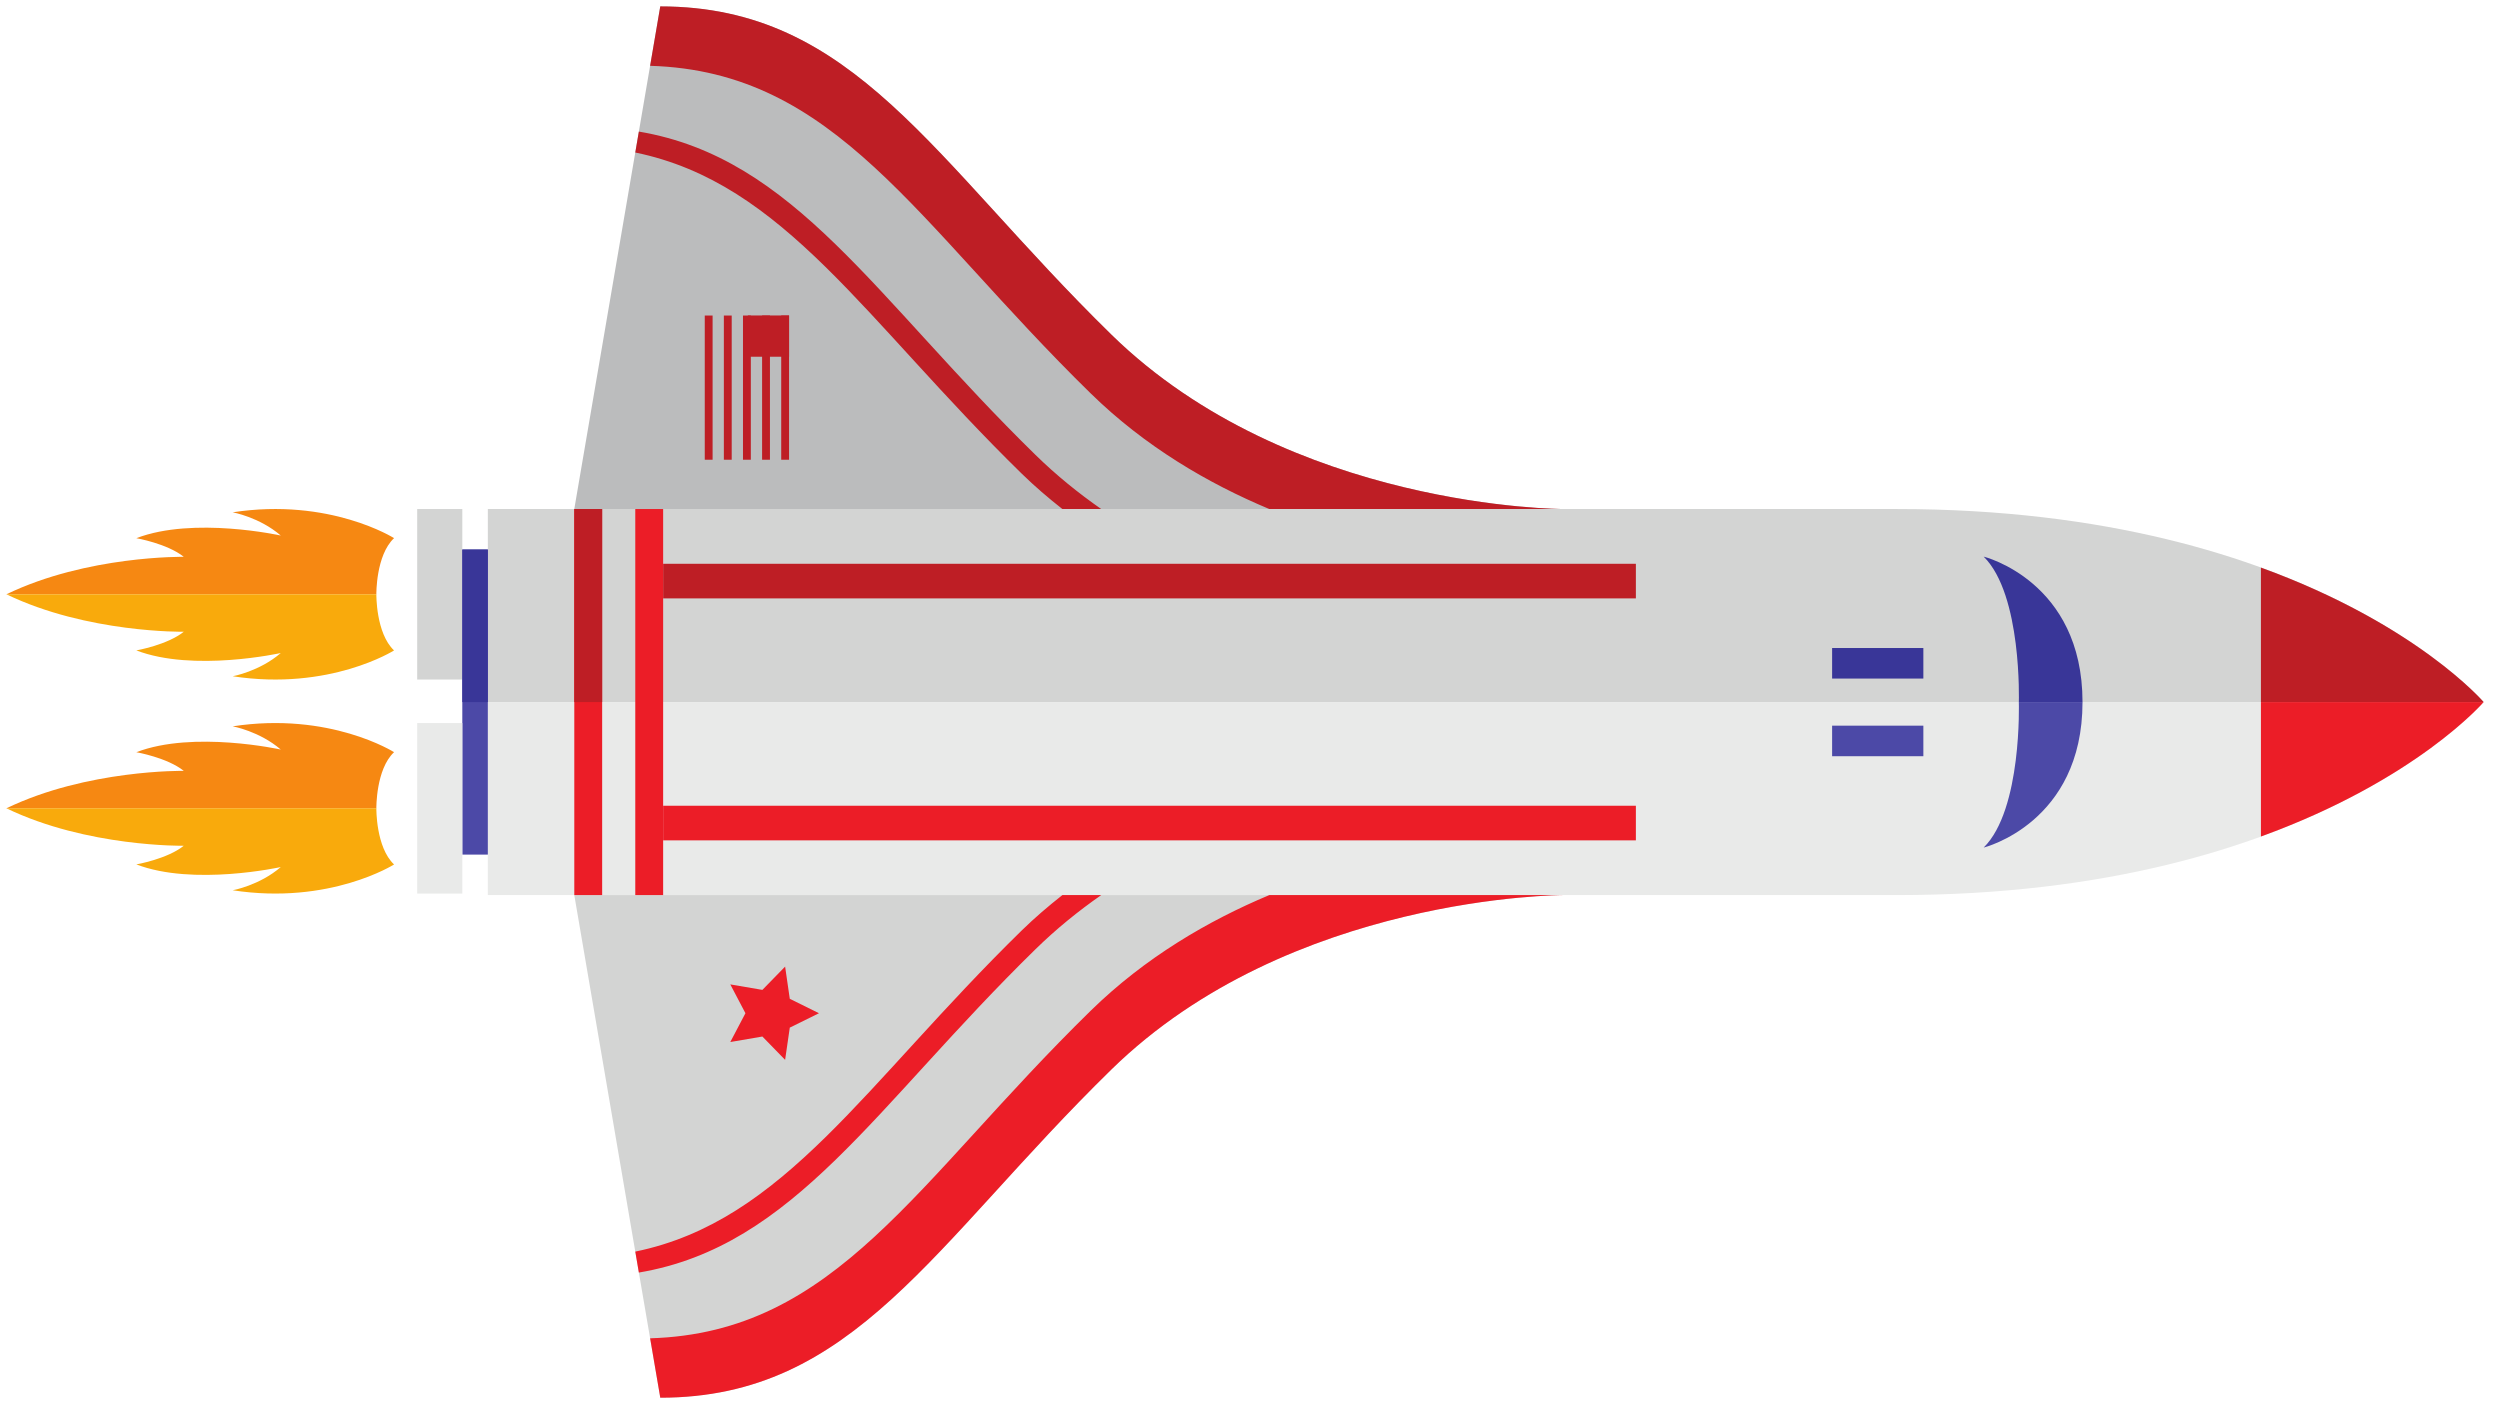 <svg xmlns="http://www.w3.org/2000/svg" width="195" height="110">
    <path d="M30.737 41.975s-5.013-3.179-12.589-2.015c0 0 2.088.377 3.753 1.812 0 0-6.807-1.511-11.268.207 0 0 2.413.421 3.701 1.453 0 0-7.535-.119-13.835 2.923h28.857s-.043-3.041 1.38-4.38" fill="#f68812"/>
    <path d="M30.737 50.733S25.724 53.912 18.148 52.748c0 0 2.088-.376 3.753-1.812 0 0-6.807 1.511-11.268-.205 0 0 2.413-.423 3.701-1.455 0 0-7.535.12-13.835-2.921h28.857s-.043 3.041 1.38 4.379" fill="#f9aa0c"/>
    <path d="M30.737 58.669s-5.013-3.18-12.589-2.015c0 0 2.088.377 3.753 1.811 0 0-6.807-1.509-11.268.207 0 0 2.413.423 3.701 1.455 0 0-7.535-.12-13.835 2.921h28.857s-.043-3.041 1.38-4.379" fill="#f68812"/>
    <path d="M30.737 67.428s-5.013 3.179-12.589 2.013c0 0 2.088-.376 3.753-1.811 0 0-6.807 1.509-11.268-.207 0 0 2.413-.421 3.701-1.453 0 0-7.535.12-13.835-2.923h28.857s-.043 3.041 1.38 4.38" fill="#f9aa0c"/>
    <path d="M193.725 54.761S180.868 39.704 147.957 39.704H38.051v15.057h155.675" fill="#d3d4d3"/>
    <path d="M193.725 54.761s-12.857 15.056-45.768 15.056H38.051v-15.056h155.675" fill="#e9eae9"/>
    <path d="M121.935 39.704s-21.316.021-35.245-13.603S66.636.5 51.501.5l-6.707 39.204h77.14" fill="#bbbcbd"/>
    <path d="M85.083 30.693c4.228 4.136 9.135 7.008 13.921 9.011h22.931s-21.316.021-35.245-13.603S66.636.5 51.501.5l-.792 4.633c14.529.433 20.703 12.191 34.373 25.56m.813 9.011c-1.776-1.237-3.5-2.631-5.121-4.216C68.231 23.22 61.996 12.317 49.831 10.263l-.279 1.633c11.635 2.393 17.883 13.057 30.141 25.047 1.02.997 2.085 1.905 3.173 2.761h3.029" fill="#be1e25"/>
    <path d="M121.935 69.817s-21.316-.021-35.245 13.603-20.053 25.601-35.188 25.601l-6.707-39.204h77.14" fill="#d3d4d3"/>
    <path d="M85.083 78.828c4.228-4.135 9.135-7.007 13.921-9.011h22.931s-21.316-.021-35.245 13.603-20.053 25.601-35.188 25.601l-.792-4.633c14.529-.433 20.703-12.189 34.373-25.56m.813-9.011c-1.776 1.237-3.5 2.631-5.121 4.217C68.231 86.303 61.996 97.205 49.831 99.26l-.279-1.635c11.635-2.392 17.883-13.057 30.141-25.047 1.02-.997 2.085-1.904 3.173-2.761h3.029" fill="#ec1d27"/>
    <path d="M32.54 53.004v-13.3h3.52v13.3h-3.52" fill="#d3d4d3"/>
    <path d="M36.06 66.659v-23.796h1.991v23.796H36.06" fill="#4c49a7"/>
    <path d="M36.06 54.761V42.863h1.991v11.899H36.06" fill="#393698"/>
    <path d="M32.54 69.699v-13.3h3.52v13.3h-3.52" fill="#e9eae9"/>
    <path d="M176.352 44.272v10.489h17.373S188.54 48.704 176.352 44.272" fill="#be1e25"/>
    <path d="M176.352 65.249c12.188-4.431 17.373-10.488 17.373-10.488H176.352v10.488" fill="#ec1d27"/>
    <path d="M154.725 43.416c0 0 7.711 1.904 7.711 11.349h-4.967s.265-8.388-2.744-11.349" fill="#393698"/>
    <path d="M154.725 66.111s7.711-1.904 7.711-11.349h-4.967s.265 8.388-2.744 11.349" fill="#4c49a7"/>
    <path d="M142.905 52.928v-2.383h7.117v2.383h-7.117" fill="#393698"/>
    <path d="M142.905 58.985v-2.383h7.117v2.383h-7.117" fill="#4c49a7"/>
    <g fill="#be1e25">
        <path d="M60.935 35.86V24.609h.612V35.86h-.612m-1.491 0V24.609h.612V35.86h-.612m-1.491 0V24.609h.612V35.86h-.612m-1.492 0V24.609h.612V35.86h-.612"/>
        <path d="M54.971 35.86V24.609h.612V35.86h-.612m3.361-8.036v-3.215h3.215v3.215H58.332"/>
    </g>
    <path d="M63.88 79.032l-2.277 1.123-.364 2.513-1.773-1.819-2.503.429 1.181-2.247-1.181-2.248 2.503.428 1.773-1.817.364 2.512 2.277 1.125" fill="#ec1d27"/>
    <path d="M51.725 46.675v-2.7h75.873v2.7H51.725" fill="#be1e25"/>
    <g fill="#ec1d27">
        <path d="M51.725 65.548v-2.7h75.873v2.7H51.725"/>
        <path d="M49.552 69.817V39.704h2.173v30.113H49.552m-4.757 0V39.704h2.173v30.113h-2.173"/>
    </g>
    <path d="M44.795 54.761V39.704h2.173v15.057h-2.173" fill="#be1e25"/>
</svg>